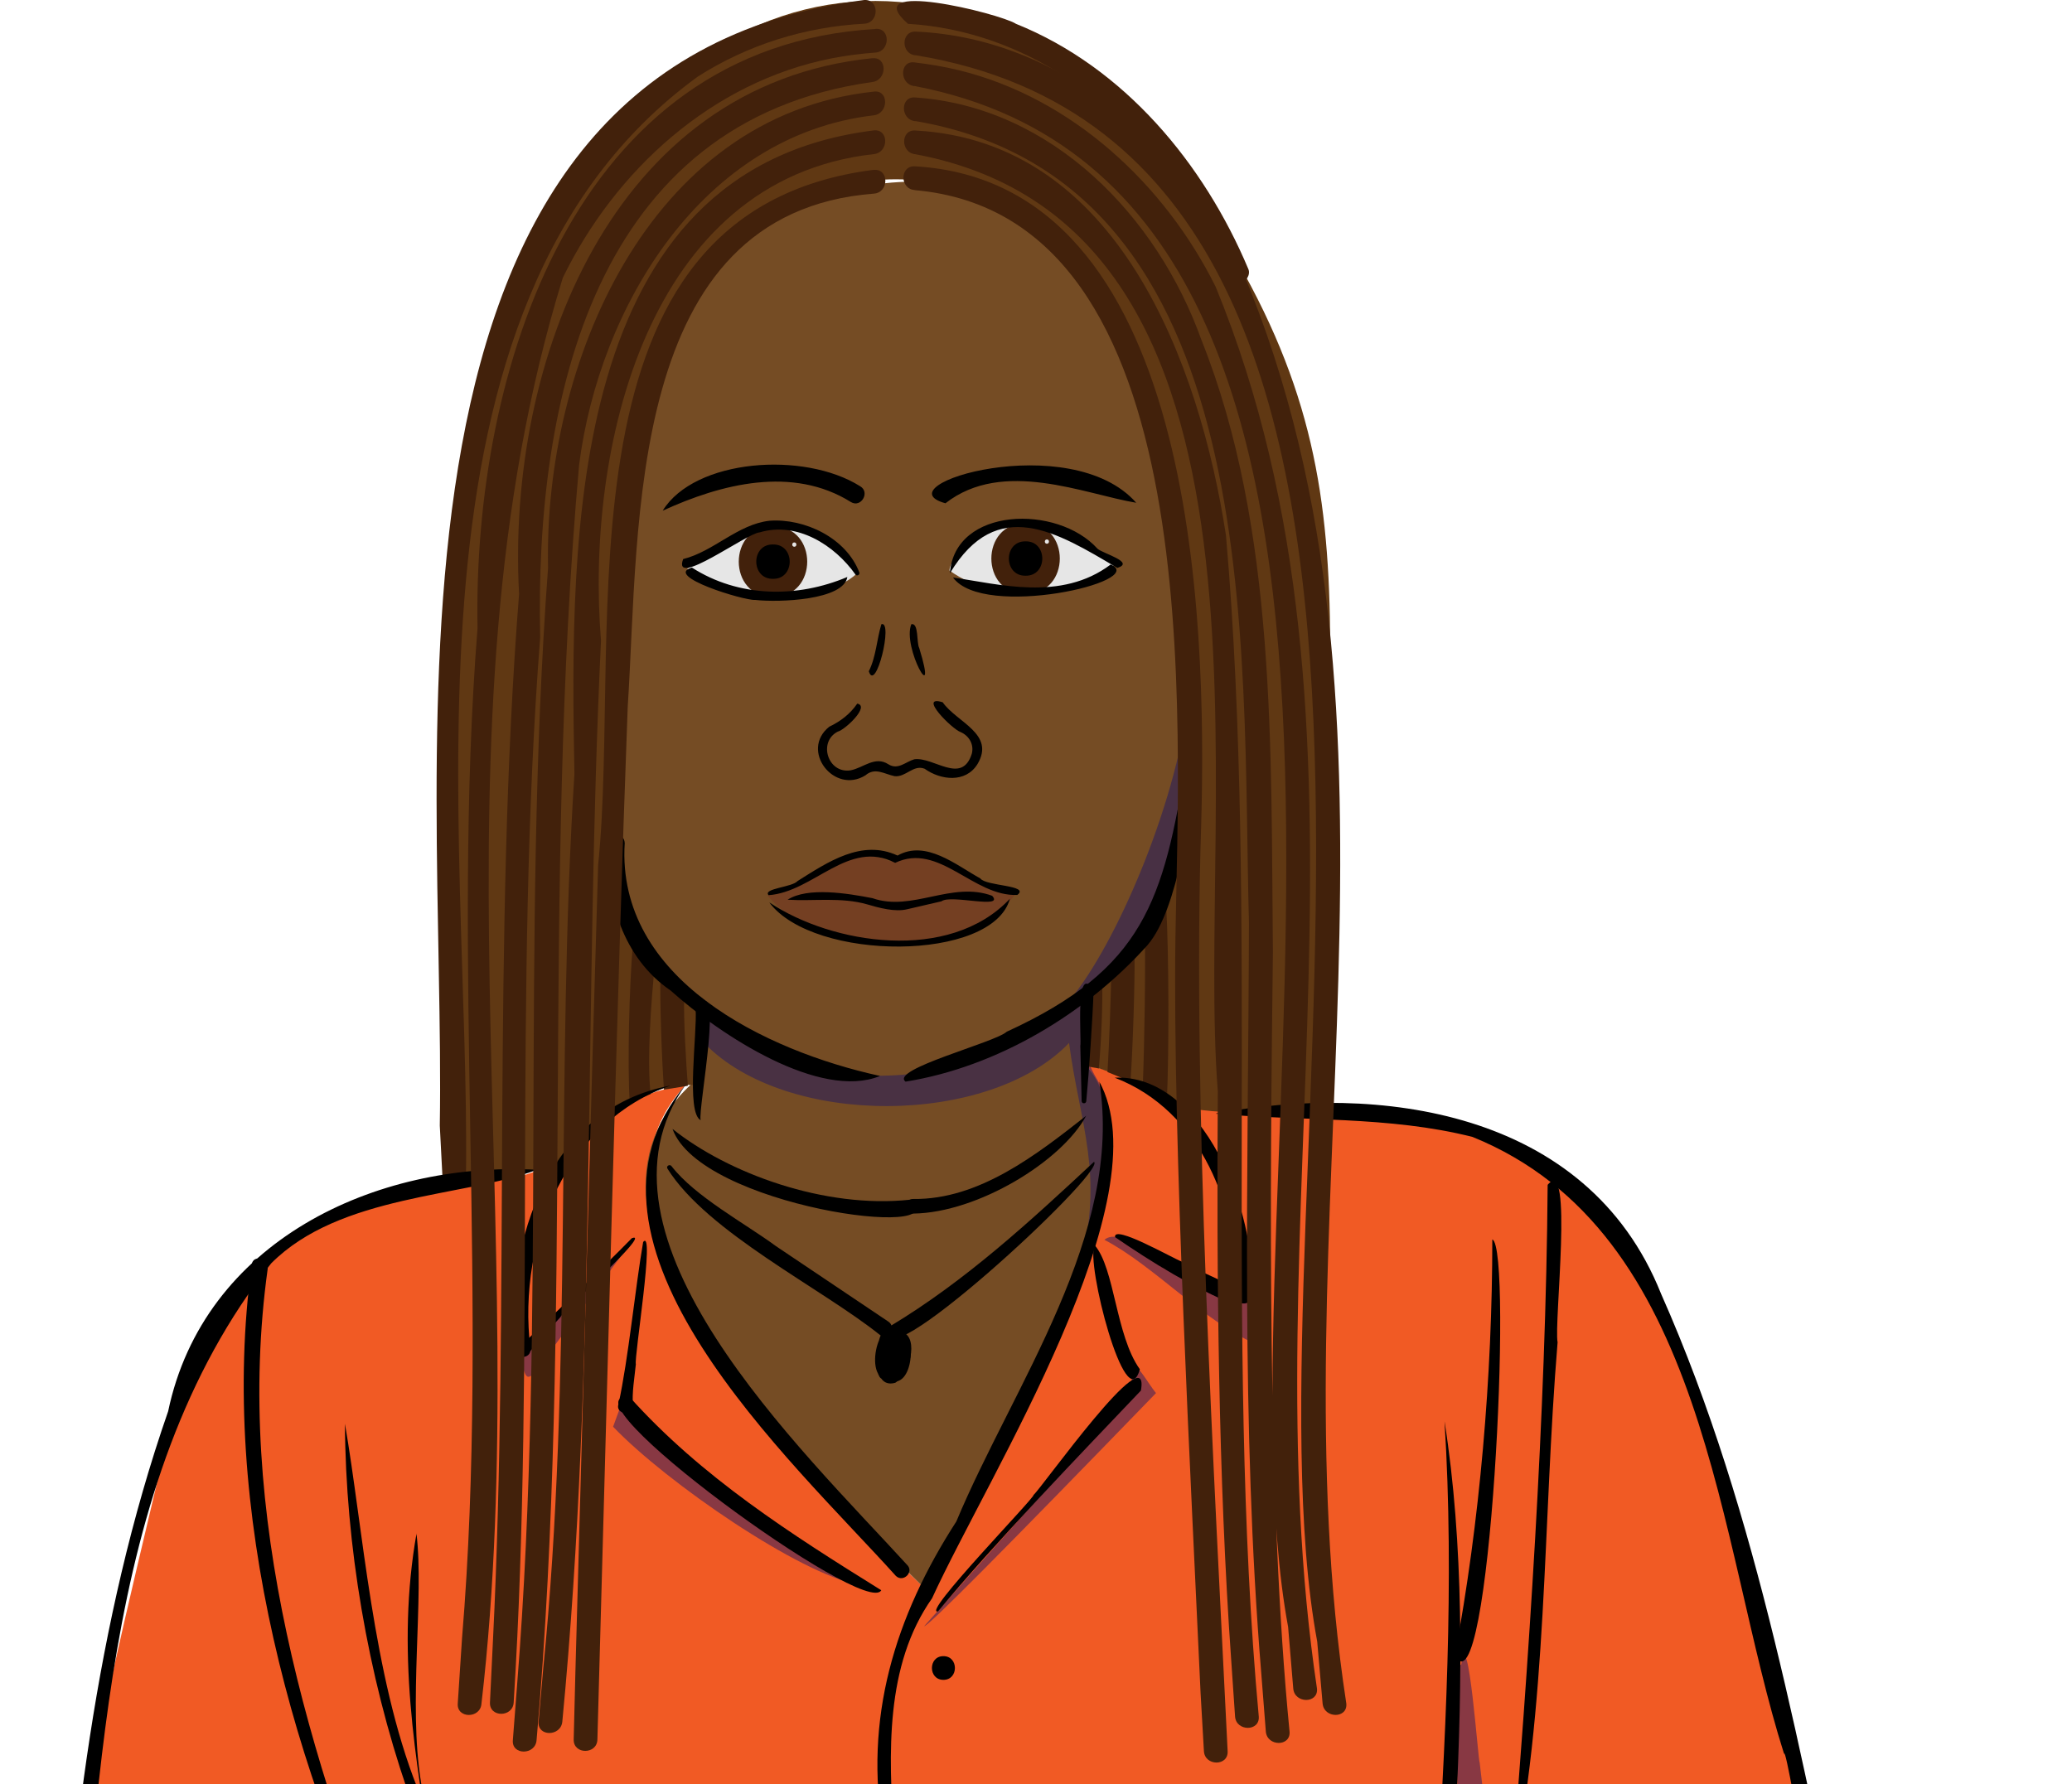<?xml version="1.0" encoding="UTF-8"?>
<svg id="Ebene_1" data-name="Ebene 1" xmlns="http://www.w3.org/2000/svg" xmlns:xlink="http://www.w3.org/1999/xlink" viewBox="0 0 173 149">
  <defs>
    <style>
      .cls-1 {
        fill: none;
      }

      .cls-2 {
        clip-path: url(#clippath);
      }

      .cls-3 {
        fill: #f15a24;
      }

      .cls-4 {
        fill: #e6e6e6;
      }

      .cls-5 {
        fill: #743f22;
      }

      .cls-6 {
        fill: #42210b;
      }

      .cls-7 {
        fill: #1b1464;
      }

      .cls-8 {
        fill: #603813;
      }

      .cls-9 {
        fill: #754c24;
      }

      .cls-10 {
        opacity: .5;
      }

      .cls-11 {
        opacity: .49;
      }
    </style>
    <clipPath id="clippath">
      <rect class="cls-1" y="0" width="173" height="149"/>
    </clipPath>
  </defs>
  <g class="cls-2">
    <g>
      <path class="cls-3" d="m153.36,163.79c-3.05-15.31-9.2-47.51-18.18-59.92-6.43-11.26-22.58-11.89-36.35-11.24-1.61-1.43-5.63-3.33-8.1-3.62,7.39,9.24-9.9,35.27-13.34,43.8-9.24-8.8-31.3-30.21-20.18-42.15-9.36,1.21-7.85,8.5-18.14,7.85-13.53-.18-23.17,11.78-25.02,21.34-8.32,35.07-5.95,25.02-8.47,53.52,10.69,3.59,25.78,3.69,33.31,1.82.1,8.16-1.01,19.48-1.75,23.99-2.05,9.1-1.87,16.49,10.26,10.8,1.86,3.35,7.77,3.12,9.84-1.01h35.69c1.14,2.03,8.86,5.13,12.43.89,10.14,6.45,15.81-2.52,13.87-10.51-1.41-6.94-.2-24.48,1.47-37.31.41,3.44,1.55,12.95,1.81,16.27,12.26,1.5,22.64-3.72,31.87-9.05l-.96-5.45h-.05s0,0,0,0Z"/>
      <path class="cls-9" d="m90.79,22.46c-9.31-12.83-28.18-6.57-32.88,2.35-2.25,3.09-3.01,5.75-4.44,10.69-1.24,4.32-2.06,5.38-2.7,21.33.18,11.83-2.37,21.81,7.86,27.36l-.3,5.82c-13.33,11.09,6.58,30.64,19.04,42.8,1.79-5.53,21.17-34.98,13.35-43.79l.36-6.48c6.26-3.49,6.92-11.85,8.59-20.38,0,0-2.27-17.74-2.27-17.74-2.84-14.19-3.7-17.94-6.62-21.95h0s0,0,0,0Z"/>
      <path class="cls-8" d="m98.16,13.83C79.39-8.77,53.26-3.33,41.57,28.82c-6.35,14.27-2.91,50.67-3.65,69.66,2.52-.47,7.57-.08,9.62-2.19,1.51-2.38,5.37-5.05,9.34-5.76,2.63.44,1.32-.76,1.55-4.42.48-5.36-3.71-2.75-7.25-10.81,2.83-21.84-5.6-42.23,13.76-57.54,11.14-6.7,22.74.18,26.18,5.02,2.39,5.15,3.92,9.69,4.9,13.15,2.86,12.65,9,36.66-4.93,46.6-.33,2.14-.45,4.32-.36,6.48,1.73.02,6.72,3.01,7.69,3.38,5.57,1.13,7.75-.16,12.27.52-1.07-42.06,5.7-53.53-12.54-79.08h0Z"/>
      <path class="cls-4" d="m68.86,44.72c-4.47-1.56-7.38.12-11.48,2.78,2.33,2.49,11.15,3.32,14.2.36-.33-.77-1.1-2.27-2.72-3.13h0Zm16.38-.94c-1.88-.57-5.86,2.31-5.97,3.86,4.27,3.06,9.95,1.96,13.87-.52-1.01-.9-4.03-3.39-7.89-3.34h0s0,0,0,0Z"/>
      <path id="B" class="cls-6" d="m64.54,49.84c3.81.06,3.81-5.93,0-5.87-3.81-.06-3.81,5.93,0,5.87Z"/>
      <path id="C" d="m64.54,48.34c1.86.03,1.86-2.9,0-2.87-1.86-.03-1.86,2.9,0,2.87Z"/>
      <path class="cls-4" d="m66.32,45.66c.23,0,.23-.36,0-.36-.23,0-.23.36,0,.36Z"/>
      <path class="cls-6" d="m85.63,49.58c3.81.06,3.81-5.93,0-5.87-3.81-.06-3.81,5.93,0,5.87Z"/>
      <path d="m85.63,48.08c1.86.03,1.86-2.9,0-2.87-1.86-.03-1.86,2.9,0,2.87Z"/>
      <path class="cls-4" d="m87.41,45.41c.23,0,.23-.36,0-.36-.23,0-.23.36,0,.36Z"/>
      <path class="cls-5" d="m84.93,74.45c-3.84,5.78-16.38,5.85-20.85.32,2.62-.77,7.43-4.31,8.62-3.58.73.25,1.17.83,2.06.71,2.9-2.17,5.84,2.4,10.17,2.55h0,0Z"/>
      <g class="cls-11">
        <path class="cls-7" d="m90.55,84.9c.86-3.95.27-2.47-2.04-.24-7.9,7.02-23.44,6.85-29.62-.19l-.07,2.66c6.83,7.05,23.76,6.94,30.44-.03.89,6.76,2.97,10.94.91,18.62,5.56-18.83-.06-12.18.37-20.82h0,0Z"/>
      </g>
      <g class="cls-11">
        <path class="cls-7" d="m96.51,116.33c-1.2-1.51-2.16-3.92-2.02.03l-17.32,19.44c.18.17,6.63-6.32,19.35-19.46h0,0Z"/>
      </g>
      <g class="cls-11">
        <path class="cls-7" d="m104.91,112.27c.09.06.17.13.26.19.43-.93-.66-2.02-.71-3.03.15-.2.09-.59-.15-.69-.06-.39-.43-.54-.73-.34-.74-.13-2.46-1.97-2.6-.51-.58-.21-3.24-2.43-3.66-1.86-1.25-.79-3.73-3.6-5.11-2.49,4.08,2.11,8.42,6.92,12.7,8.72h0,0Z"/>
      </g>
      <g class="cls-11">
        <path class="cls-7" d="m51.79,117.51l-.6,1.64c4.48,4.68,15.57,12.3,20.53,13.2-2.71-2.12-15.91-10.55-19.92-14.85,0,0,0,0,0,0Z"/>
      </g>
      <g class="cls-11">
        <path class="cls-7" d="m52.56,103.95c-2.83,2.75-5.68,5.72-8.41,8.76-1.07-2.76-.72,2.11-.09,2.26.12.03.31-.02.6-.38,0,0,7.89-10.64,7.89-10.64Z"/>
      </g>
      <g class="cls-11">
        <path class="cls-7" d="m126.36,170.29c-.7-4.84-2.24-18.1-2.82-23.13-.09.26-.96-12.06-1.54-8.12-.08-.03-.17-.05-.26-.03-.63-.29-.53.96-.36,1.22,0,.05.01.11.02.17-.25.04.21,3,.18,3.17-.35,1.17.29,5.06.06,6.27-.17.1-.11,1.9-.15,2.08-.6.01-.17,3.79-.28,4.11-.21.09-.03,2.46-.07,2.66-.22.14.04,1.79.01,2.01-.24,1.06.01,2.24.09,3.33-.69-.16.42,5.53.31,5.75.22,1.98.67,4.46,1.02,6.41-.26.58.08,2.31.91,2.03.86.19,2.36.2,3.24.09,1.68,1.23-.65-7.84-.38-8.02h0Z"/>
      </g>
      <g class="cls-10">
        <path class="cls-7" d="m99.08,68.7l.23-10.98c-.87,8.72-5.71,20.28-9.6,25.31,4.83-.61,9.65-10.19,9.37-14.34h0,0Z"/>
      </g>
      <path class="cls-6" d="m57.13,83.28l-1.99-1.82c-.05,2.37.12,7.17.3,9.54l1.99-.32c-.13-1.7-.38-5.75-.3-7.4Zm-4.3-4.28l1.85,1.55c-.32,3.09-.67,7.9-.36,10.81l-1.74.72c-.21-3.23-.03-9.83.25-13.08,0,0,0,0,0,0Zm39.2,2.74l-1.26.74-.17,6.55,1.14.2c.19-1.86.36-5.63.28-7.49h0Zm2.7-2.14l-1.95,1.21c0,2.13-.18,6.58-.31,8.72l1.92.79c.19-2.67.37-8.05.34-10.72h0ZM72.16,0C29.29,5.5,37.25,62.38,36.72,94c0,0,.21,4.05.21,4.05.07,1.27,2.06,1.28,1.98,0,.35-28.71-6.85-72.59,19.36-91.66,4.17-2.66,8.96-4.15,13.89-4.41,1.27-.07,1.27-2.06,0-1.98Zm25.21,75.64l-1.79,1.96c.08,3.19-.03,9.78-.16,12.99l2.01,1.32c.18-4.06.17-12.22-.06-16.27h0s0,0,0,0Z"/>
      <g>
        <path d="m53.7,103.72c-.67,3.88-1.23,9.76-2.06,13.54-.3.87,1.28,1.06,1.21.17-.1-1.13.13-2.37.24-3.5-.16-.52,1.62-11.44.61-10.21,0,0,0,0,0,0Z"/>
        <path d="m73.57,132.8c-7.51-4.67-15.02-9.46-20.99-16.12-6.21-.51,19.81,18.56,21,16.12h0,0Zm18.21-42.53c2.08,12.78-7.2,25.46-11.93,36.79-5.14,7.96-7.76,16.47-6.09,26,.06.55.92.56.86,0-.41-6.57-.76-13.95,3.2-19.58,4.78-10.43,19.37-33.4,13.94-43.2,0,0,.01,0,.01,0Z"/>
        <path d="m91.4,103.99c-.79,1.36,2.62,14.58,3.77,10.36-2.02-2.82-2.09-8.42-3.77-10.36h0Z"/>
        <path d="m78.33,134.56c4.52-5.49,12.09-13.34,16.93-18.43.84-4.78-8.33,8.21-8.97,8.72.25.08-9.52,10.11-7.96,9.72,0,0,0,0,0,0Zm-25.57-31.16c-2.55,2.62-6.9,6.72-9.1,8.82-.14,0-.29.14-.39.23l.86.5s-.38.48-.12.21c.46-.47-.26-1.21-.73-.73-.11.11-.11.18-.01.01-.47.5.24,1.18.73.73.23-.3,2.17-2.5,2.8-3.18.08-.36,7.69-7.2,5.97-6.59h0s0,0,0,0Z"/>
        <path d="m55.94,90.67c-10.03,1.87-13.77,12.91-12.97,22.01.04.85,1.36.85,1.32,0-1.16-9.5,3.32-19.13,11.65-22h0Zm37.15,12.64c3.11,2.13,6.58,4.27,10.08,5.69,3.24-.6-3.85-3.03-4.5-3.64-.76-.28-5.72-3.13-5.57-2.05h0Z"/>
        <path d="m93.07,90c7.22,2.77,10.42,10.92,10.13,18.22,0,.85,1.32.85,1.32,0,.47-7.1-4.15-18.55-11.45-18.22h0Zm-35.78.54c-11.3,13.26,8.86,31.45,17.51,41.07.62.59,1.55-.34.93-.93-8.78-9.62-27.6-27.45-18.45-40.13h0Zm-12.48,7.15c-13.5-.72-27.8,6-30.77,20.17-6.15,17.68-8.16,36.48-9.37,55.07-.05.83,1.23.82,1.28,0,2.53-22.42,2.14-49.08,16.69-67.42,5.74-5.77,16.09-5.53,22.18-7.81h0s0,0,0,0Z"/>
        <path d="m33.24,165.69c-7.43-18.83-13.73-39.28-10.89-59.72.13-.87-1.22-1.24-1.33-.37-2.81,20.34,3.58,42.96,12.22,60.09h0,0Zm1.54-37.64c-3.41,19.23,6.25,37.19,3.29,56.29.55,6.95-5.24,23.16-.88,27.54,2.55,2.01,4.91-.57,7.5-.52.85.01.85-1.31,0-1.32-2.28-.2-4.55,2.25-6.69.8-3.28-4.74,1.88-19.59,1.19-26.49,2.19-12.36-2.14-23.54-4.04-35.52-1.08-6.54.28-15.41-.38-20.77h0s0-.01,0-.01Z"/>
        <path d="m28.8,118.89c.05,10.12,1.92,21.03,5.2,30.58.17.52.99.29.82-.22-3.7-9.39-4.51-21.6-6.02-30.35h0Zm61.89-25.71c-4.13,3.25-8.95,7.02-14.43,6.95-.79-.05-.79,1.27,0,1.22,5.38-.07,12.39-4.37,14.43-8.17h0Z"/>
        <path d="m56.15,94.28c2.31,6.48,23.93,9.36,19.84,5.91-7.12.77-15.2-2.2-19.84-5.91h0Zm35.19,2.75c-5.32,4.96-10.75,9.96-17.01,13.72-1.91,5.54,18.04-12.85,17.02-13.72,0,0,0,0,0,0Z"/>
        <path d="m55.73,97.6c3.35,5.34,12.89,9.99,17.77,13.91.71.48,1.38-.67.67-1.14l-9.38-6.3c-2.58-1.9-6.76-4.14-8.72-6.68-.14-.2-.48-.01-.34.2h0Z"/>
        <path d="m74.16,111.81c-1.38.71-1.09,3.85.77,3.54,1.6-.41,1.53-5.27-.55-3.94-.78.73-1.16,4.47.61,3.13.47-.72.92-2.43-.16-2.78-1.06-.05-1.81,2.65-.52,2.8.58,0,.7-.56.67-1.03-.04.19.09-.42.14-.49-.1.21.17-.3.18-.3l-1.21-.16c.05.19.04.3.03.61.03-.14-.02-.02,0,0,0,.05-.08.4-.11.4.09-.16-.13.24-.16.28l1.22.33c-.09-.77-.04-1.23.24-1.94l-.03.07s.03-.06.04-.08l-.05.06c-.15.08-.57.15-.65-.15,0,.09.08.3.09.41.01.06.05.78,0,1.02.03-.12-.12.54-.16.63,0-.02.07-.12,0-.03,0,0-.04.07-.04.07-.02-.05.11-.06,0-.01-.07.03.1-.05.03-.02s.11-.03.03,0,.11,0,.03,0c-.07,0,.05.01.05.01-.12-.03.03,0,.01.01l-.07-.04c-.09-.05,0,0,0,0l-.09-.1c.08.12-.12-.18-.12-.25.03.09-.14-.48-.12-.57-.17-.12.6-1.78-.1-1.49h0Z"/>
        <path d="m74.39,111.12c-.83.38-1.37,2.92.04,2.26.56-.58,1.04-2.52-.17-2.52-1.14.38-.92,1.97-1.07,2.94.99,1.97,2.31-1.33,1.82-2.4-1.72-1.91-3.03,4.24-.65,3.77,1.25-.41,1.9-3.86.24-3.91-1.55.39-2.02,4.85.15,4.22,1.16-.68,2-4.46-.05-4.26-2.4.68-.94,6.32.83,2.88.79-3.9-3.51-1.63-2.08.91.98.93,1.95-.86,1.51-1.71-1.03-1.22-2.06.88-1.45,1.78,2.81,2.11,2.5-5.79.03-1.19-.22.77.25,1.78,1.17,1.47,1.22-.45,2.05-3.64.64-4.11-1.14.11-.45,2.14-.89,2.6-.03.06-.08.17-.12.22l.05-.05s-.08.11-.1.11l.03-.02c-.14.06.14-.06,0,0,.05-.01.1-.01.14-.01l.29.17c.03.08.15.32.08.05.02.02,0,.13,0,.03-.01-.05.02-.22,0-.06.1-.35.11-.39.42-.55l-.97-.4c.03.17,0-.13,0,.05,0,.07,0,.21,0,.28.02-.2-.03.18-.06.2-.03.11-.05.12-.15.3-.06.11.04-.03-.01.02-.06.07-.07.05,0,.01.17-.21.71.56.64.21v.06c0-.22,0-.16.02-.29,0-.03.06-.19.01-.07l.03-.05c-.04.13-.33.17-.43.21h.04l-.33-.09.04.02-.24-.24s-.06-.38-.06-.2c-.02.1-.06.26-.1.35.05-.11,0,0-.03.05.6-.21.9-.13.92.22,0-.39-.02-.61.1-.92-.07.19.04-.09.07-.12.08-.13-.09.07.03-.03.03-.03.15-.1.02-.03.05-.03.16-.05.03-.03-.22.03-.57-.54-.52-.28-.02-.25.05.58,0,.7.04-.21-.03.14-.05.17l.03-.07s-.2.25-.06.11c-.02.02-.06.05-.07.07.14-.21.57-.08.68.11.09.15.03.05,0,0-.01-.03-.05-.13,0,.05-.04-.33-.05-.68-.02-1.01-.03.16.05-.28.08-.33.05-.16-.07.11.02-.03.13-.2.05-.12.22-.28,0,0,0,0,0,0l.05-.03c-.2.07-.36.05-.49-.07.01.01-.12-.14-.09-.15.02.07.03.15.01,0,.02.24-.06,1-.05.99-.03.23-.1.57-.19.78.06-.14-.14.3-.2.35q.05-.07,0-.01t0,0l.19-.05c.11.05.38.12.39.26l-.02-.09c-.01.17-.02-1.08,0-1.11,0-.08.19-.8.12-.6,0-.05.2-.31.07-.15.04-.04.12-.11,0-.02.03-.02.05-.03.08-.05-.09.03-.1.04-.03.02l-.81-.46c.03.11.06.23.07.35.04.18-.05,1.05-.16,1.24-.04.08-.11.23-.16.3.05-.11.01-.02-.03.02-.07,0,.44-.19.51.08-.02-.03-.03-.03-.02-.02.05.12-.06-.27-.05-.33,0-.07-.04-.69-.02-.81,0-.16.15-.68.15-.65,0-.02.11-.19.08-.15-.06.07.09-.11.03-.03-.03.03-.03.02.02,0-.03.03-.07.03-.11.04l-.57-.57c0,.26-.04.43-.07.69,0,.19-.18.77-.3,1.06.04-.13,0-.03-.01,0-.03,0,.15-.17.28-.13l.6.6c-.06-.59-.05-1.43.09-1.89l.03-.06s-.02.03.02-.01c-.06.06-.12.04,0,.03l-.64-.36c.02.07.04.14.05.21,0-.14,0,.47,0,.32-.02.14-.06.28-.11.41,0,.03-.13.25-.19.32l.92.12c-.27-.6,1.2-2.01-.19-1.75h0Zm27.14-18.11c7.13.64,14.44.17,21.42,1.94,19.65,7.97,20.4,33.84,26.01,51.52.26-1.07,4.29,26.19,5.72,20.34-4.32-19.77-7.74-40.16-15.99-58.76-6.19-15.51-23.78-17.54-37.16-15.06,0,0,0,.01,0,.01Z"/>
        <path d="m126.13,157.21c3.13-14.83,2.66-29.88,3.92-45.11-.32-1.61,1.35-15.75-.83-13.15-.14,19.13-1.62,40.3-3.09,58.26,0,0,0,0,0,0Zm-5.52-38.51c1.67,26.68-3.06,54.58-2.08,81.23,2.07,19.09-14.71,6.75-12.41,11.4,18.87,6.76,12.69-15.55,13.66-26.39.41-21.64,4.06-45.78.83-66.24Z"/>
        <path d="m124.6,103.51c0,11.33-1.04,23.63-3.13,34.73,2.93,5.44,4.87-34.1,3.13-34.73,0,0,0,0,0,0Zm-66.1-9.96c-.25-.89,2.13-12.93-.42-9.29.15,1.98-.83,8.65.42,9.29h0Zm32.2-1.61c.22-2.29.53-6.91.61-9.21-1.59-2.58-.99,4.23-1.11,4.61,0,0,.11,4.61.11,4.61,0,.25.38.25.39,0Zm-12.36,47.33v.3l.77-.11c-.14-1.38-1.42-.34-.58.43,1.24.37.26-2-.19-.62Z"/>
        <path d="m78.77,140.29c1.28,0,1.28-1.98,0-1.98s-1.28,1.98,0,1.98Zm-3.15-49.96c7.64-1.23,15.06-5.67,20.2-11.41,2.65-3.11,3.42-11.24,4.5-15.06.16-.83-1.1-1.18-1.28-.35-1.88,11.7-3.53,17.4-14.98,22.65-.98.91-9.84,3.15-8.44,4.18Zm-2.17-.48c-9.49-2.08-22-8.06-21.29-19.44-.03-.97-1.53-.97-1.5,0-.05,4.68,1.33,9.58,5.33,12.31,4.27,3.83,12.48,9.14,17.46,7.15,0,0,0-.01,0-.01Zm5.87-41.99c3.93-6.52,8.95-3.41,13.97-.43,1.51-.48-1.2-1.2-1.65-1.6-3.36-3.73-11.93-3.5-12.33,2.04h0s0,0,0,0Zm-7.57-.05c-1.09-2.87-4.54-4.54-7.51-4.32-2.65.3-4.66,2.57-7.2,3.2-.94,2.51,5.31-2.17,6.39-2.23,3.12-.93,6.26,1.06,8.01,3.54.13.14.37-.01.31-.19h0Zm-16.42-5.16c4.88-2.24,10.85-3.77,15.72-.72.85.51,1.62-.83.77-1.32-4.69-2.96-13.82-2.29-16.49,2.04h0s0,0,0,0Zm39.55-.65c-5.5-6.26-21.4-1.46-15.94.03,4.81-3.76,11.6-.76,15.94-.04,0,0,0,0,0,0Zm-23.31,16.77c-.6.87-1.39,1.47-2.33,1.92-2.47,1.97.4,5.69,3.02,4.06.8-.69,1.57-.11,2.43.07.94.11,1.56-.99,2.51-.62,1.34.96,3.42,1.21,4.41-.38,1.52-2.54-1.73-3.49-2.9-5.17-2.13-.66.8,2.26,1.5,2.49.71.31,1.13,1.04.93,1.81-.83,2.62-3.18.24-4.8.46-.73.21-1.36.92-2.16.42-1.12-.73-2.08.29-3.15.5-1.91.31-2.75-2.38-1.08-3.23.61-.15,2.72-2.14,1.62-2.34,0,0,0,.01,0,.01Zm-7.4,15.99c3.78-.27,6.68-4.72,10.57-2.7,3.67-1.75,6.51,2.83,10.2,2.68,1.09-.83-2.61-.72-3.09-1.38-2.03-1.12-4.54-3.25-6.91-1.91-2.99-1.39-5.82.54-8.35,2.13-.44.52-2.91.61-2.42,1.18h0s0,0,0,0Z"/>
        <path d="m65.77,75.14c2.17.13,4.47-.23,6.61.38,1,.29,2.34.67,3.38.41,0,0,2.85-.66,2.85-.66.76-.6,5.28.7,4.23-.46-3.38-1.25-6.69,1.36-9.99.2-2.1-.41-5.43-.95-7.09.13h0s0,0,0,0Zm-1.52.25c3.72,4.92,18.63,4.95,20.07-.33-5.08,5.39-14.88,3.78-20.06.32h0s0,0,0,0Zm6.51-27.21c-4.2,1.78-9.08,1.73-12.99-.78-2.41.7,4.36,2.77,5.27,2.7,2.03.23,7.41.02,7.71-1.92h0Zm8.81.05c2.56,3.51,16.38.33,13.17-1.09-4.15,3.13-9.4,1.62-13.17,1.09h0Zm-5.98,3.9c-.38,1.24-.44,2.72-1.05,3.93.58,1.86,2.06-4.26,1.05-3.93h0Zm2.5,0c-.79,1.94,2.3,7.29.66,1.99-.24-.44-.02-2.13-.66-1.99h0Z"/>
      </g>
      <g>
        <path class="cls-6" d="m76.38,15.88c24.7,2.15,22.02,44.46,21.76,62.53-.23,17.1,1.31,45.59,2.1,62.95,0,0,.28,4.88.28,4.88.07,1.27,2.06,1.28,1.98,0-1.13-23.16-2.95-54.39-2.21-77.27.51-17.62-.54-53.75-23.9-55.08-1.28-.07-1.27,1.92,0,1.98h-.01s0,0,0,0Zm.05-3c32.4,6.09,23.37,54.26,25.25,78.26-.11,15.27.04,32.36,1.12,47.52,0,0,.32,4.69.32,4.69.09,1.26,2.08,1.27,1.98,0-2.9-31.45.02-67.15-2.74-98.65-2.2-14.34-9.02-32.9-25.92-33.8-1.27-.11-1.26,1.88,0,1.98h-.01Z"/>
        <path class="cls-6" d="m76.43,10.11c29.48,5.06,27.22,43.96,27.85,66.96-.06,20.9-.69,41.83,1.03,62.69,0,0,.38,4.85.38,4.85.11,1.26,2.09,1.27,1.98,0-1.89-19.32-1.63-45.44-1.39-65.08-.18-16.73.33-35.36-5.96-51.12-3.69-10.34-12.49-19.49-23.9-20.27-1.27-.12-1.26,1.86,0,1.98h.01Zm-.09-2.93c47.21,9.01,24.69,93.46,31.21,128.69,0,0,.43,5.15.43,5.15.11,1.26,2.1,1.27,1.98,0-5.78-38.68,6.71-80.11-8.46-117.07-4.22-8.5-11.95-15.77-21.46-18.09-1.22-.3-2.45-.5-3.7-.65s-1.25,1.83,0,1.98h0s0,0,0,0Zm.15-2.56c50.6,8.33,26.71,95.92,33.49,132.48,0,0,.45,5.17.45,5.17.12,1.26,2.1,1.27,1.98,0-6.08-39.56,7.19-81.86-8.67-119.64-5.08-10.58-15.13-19.45-27.27-19.99-1.26-.07-1.27,1.9,0,1.98h.01s0,0,0,0Z"/>
        <path class="cls-6" d="m75.82,1.99c9.59.59,17.8,6.46,22.93,14.37,1.95,1.93,2.36,6.52,4.79,7.33.47-.13.9-.73.69-1.22-3.71-8.82-10.36-16.84-19.4-20.48-1.4-.89-13.33-3.8-9.02,0,0,0,0,0,0,0Zm-2.86,12.19c-27.21,3.46-20.98,38.22-23.02,58.07-.49,16.07-1.45,51.17-1.9,67.48,0,0-.14,5.54-.14,5.54-.03,1.27,1.95,1.27,1.98,0,.7-24.67,1.61-61.8,2.53-86.22,1-15.27-.18-41.29,20.56-42.88,1.27-.1,1.27-2.09,0-1.98h0Z"/>
        <path class="cls-6" d="m72.96,10.89c-25.65,3.18-25.37,33.87-25,53.75-1.57,24.65-.13,50.23-2.61,74.78,0,0-.38,4.36-.38,4.36-.12,1.27,1.86,1.26,1.98,0,2.89-30.01,1.79-60.19,3.23-90.27-1.3-16,3.82-38.53,22.78-40.64,1.26-.13,1.27-2.11,0-1.98h0s0,0,0,0Zm0-3.24c-18.87,2.02-27.57,22.82-27.2,39.76-2.29,31.01-.11,62.37-2.59,93.37,0,0-.35,4.55-.35,4.55-.11,1.27,1.88,1.26,1.98,0,3.13-35.44.4-71.07,3.55-106.49,1.69-13.27,10.3-27.54,24.61-29.21,1.25-.16,1.26-2.14,0-1.98,0,0,0,0,0,0Zm-.12-2.79c-21.8,2.21-30.56,25.42-29.5,44.75-2.25,28.46-.77,59-2.18,87.37,0,0-.25,5.19-.25,5.19-.07,1.28,1.92,1.27,1.98,0,1.83-29.01-.04-59.82,2.21-88.93-.45-19.87,4.5-43.14,27.73-46.39,1.25-.15,1.27-2.14,0-1.98h0Z"/>
        <path class="cls-6" d="m73.11,2.42c-25.17,1.46-33.64,28.6-33.24,50.05-2.19,27.75,1.02,56.54-1.29,84.3,0,0-.36,5.5-.36,5.5-.09,1.27,1.9,1.27,1.98,0,4.58-39.4-5.02-80.78,6.79-119.07,4.39-9.01,12.47-16.36,22.46-18.33,1.21-.24,2.43-.39,3.65-.48s1.28-2.07,0-1.98h0s0,0,0,0Z"/>
      </g>
    </g>
  </g>
</svg>